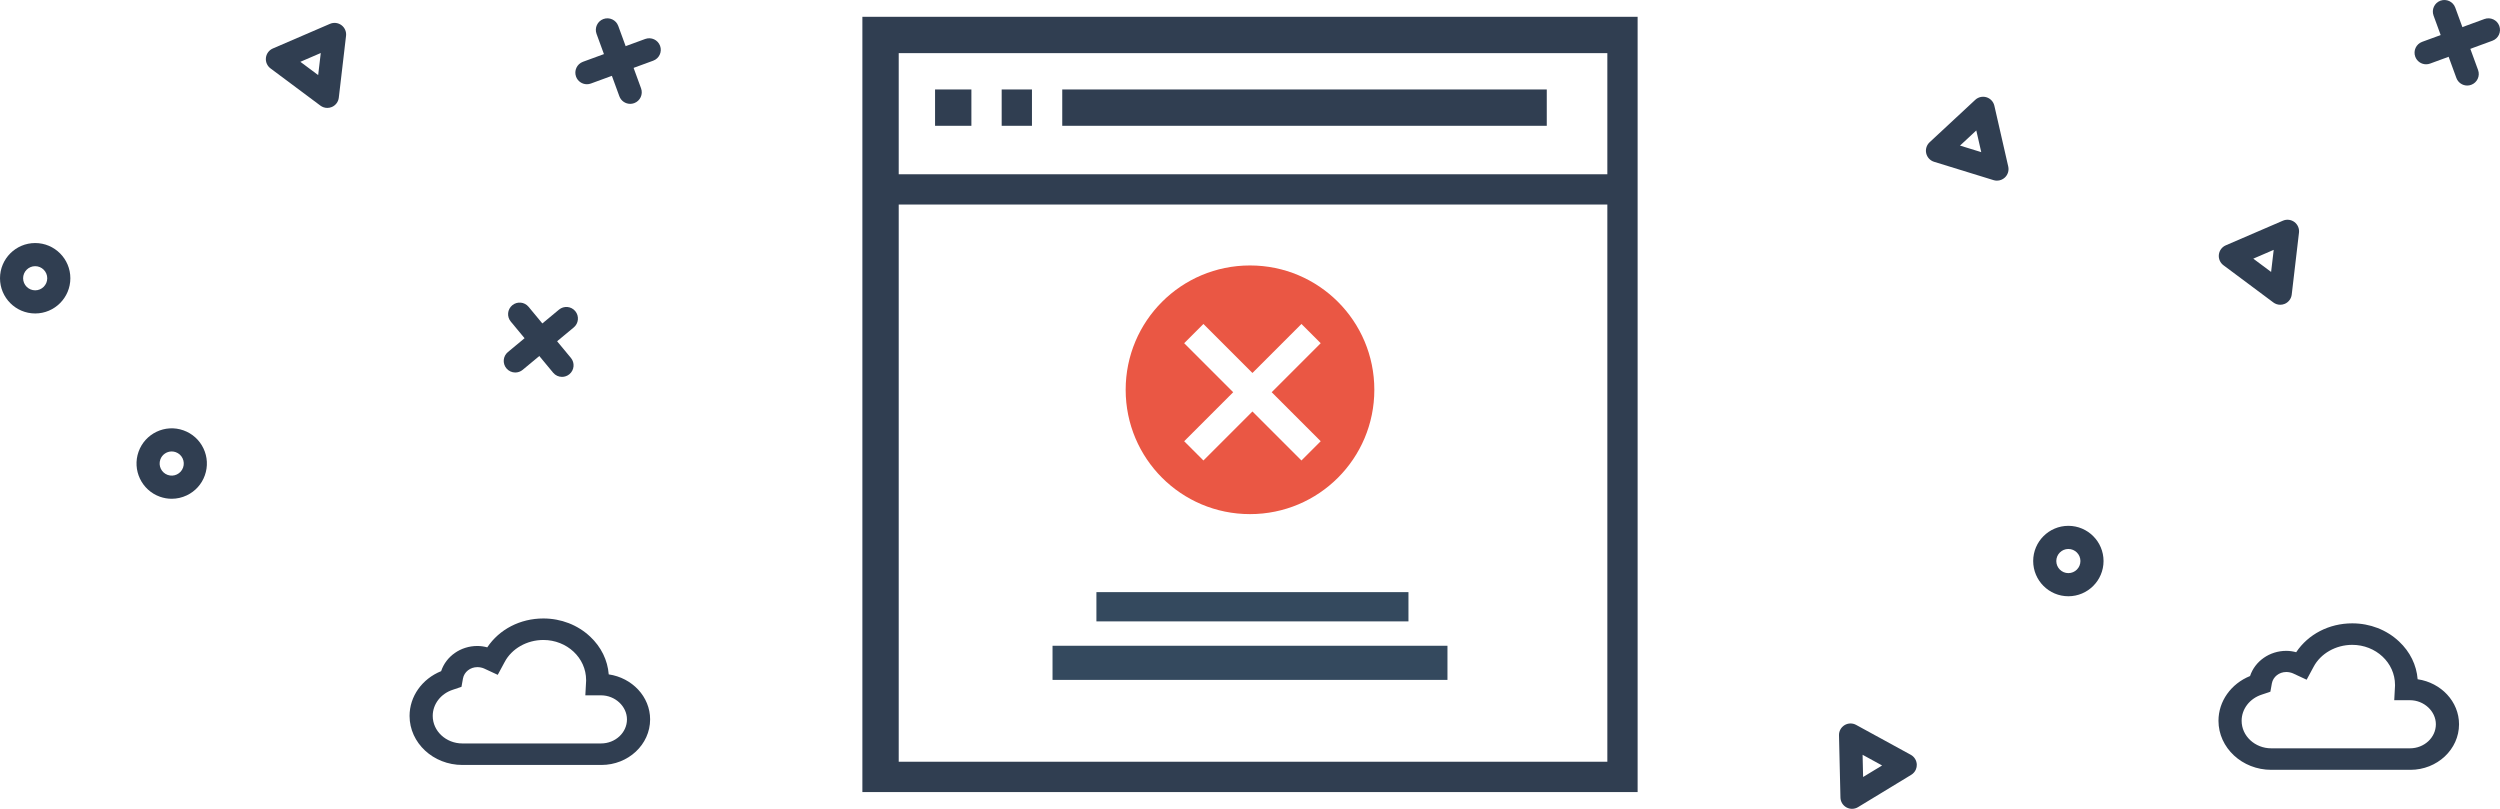 <?xml version="1.0" encoding="UTF-8" standalone="no"?>
<svg
   width="512.742"
   height="165.889"
   viewBox="0 0 512.742 165.889"
   version="1.1"
   id="svg31"
   sodipodi:docname="data-error-generic.svg"
   inkscape:version="1.1.1 (3bf5ae0d25, 2021-09-20)"
   xmlns:inkscape="http://www.inkscape.org/namespaces/inkscape"
   xmlns:sodipodi="http://sodipodi.sourceforge.net/DTD/sodipodi-0.dtd"
   xmlns="http://www.w3.org/2000/svg"
   xmlns:svg="http://www.w3.org/2000/svg"
   xmlns:rdf="http://www.w3.org/1999/02/22-rdf-syntax-ns#"
   xmlns:cc="http://creativecommons.org/ns#"
   xmlns:dc="http://purl.org/dc/elements/1.1/">
  <defs
     id="defs35" />
  <sodipodi:namedview
     id="namedview33"
     pagecolor="#ffffff"
     bordercolor="#666666"
     borderopacity="1.0"
     inkscape:pageshadow="2"
     inkscape:pageopacity="0.0"
     inkscape:pagecheckerboard="0"
     showgrid="false"
     fit-margin-top="0"
     fit-margin-left="0"
     fit-margin-right="0"
     fit-margin-bottom="0"
     inkscape:zoom="2.6765286"
     inkscape:cx="229.77524"
     inkscape:cy="79.767502"
     inkscape:window-width="2560"
     inkscape:window-height="1376"
     inkscape:window-x="0"
     inkscape:window-y="27"
     inkscape:window-maximized="1"
     inkscape:current-layer="svg31" />
  <!-- Generator: Sketch 59 (86127) - https://sketch.com -->
  <title
     id="title2">Page 1</title>
  <desc
     id="desc4">Created with Sketch.</desc>
  <path
     d="m 97.907,136.826 c -1.46,0 -2.703,0.98 -2.954,2.332 l -0.305,1.708 -1.727,0.583 c -2.507,0.795 -4.17,2.954 -4.17,5.381 0,3.115 2.727,5.648 6.081,5.648 H 123.275 c 2.93,0 5.313,-2.212 5.313,-4.933 0,-2.675 -2.433,-4.935 -5.313,-4.935 h -3.225 l 0.161,-2.994 -0.002,-0.14 c 0,-4.564 -3.935,-8.219 -8.771,-8.219 -3.376,0 -6.491,1.774 -7.936,4.519 l -1.418,2.63 -2.819,-1.308 c -0.422,-0.175 -0.888,-0.272 -1.357,-0.272 M 123.352,156.89 H 94.832 C 88.859,156.89 84,152.377 84,146.831 c 0,-4.006 2.567,-7.596 6.475,-9.178 1.002,-3.039 3.995,-5.166 7.432,-5.166 0.745,0 1.433,0.121 2.03,0.282 2.459,-3.685 6.744,-5.923 11.5,-5.923 3.636,0 7.05,1.323 9.607,3.728 2.252,2.114 3.579,4.831 3.804,7.738 4.804,0.704 8.49,4.575 8.49,9.233 0,5.153 -4.48,9.345 -9.986,9.345"
     id="Fill-3-Copy"
     fill="#303e51"
     style="fill-rule:evenodd;stroke:none;stroke-width:1" />
  <path
     d="m 35.218,92.592 c -1.018,0 -1.975,0.634 -2.335,1.649 -0.457,1.286 0.218,2.706 1.505,3.163 0.622,0.221 1.295,0.188 1.891,-0.097 0.596,-0.284 1.047,-0.783 1.268,-1.406 v -0.001 c 0.221,-0.624 0.186,-1.296 -0.096,-1.893 -0.284,-0.597 -0.783,-1.048 -1.407,-1.27 -0.273,-0.097 -0.552,-0.144 -0.826,-0.144 m 0.002,9.703 c -0.814,0 -1.632,-0.139 -2.421,-0.42 -3.748,-1.334 -5.715,-5.472 -4.382,-9.223 1.333,-3.755 5.469,-5.724 9.214,-4.387 1.816,0.646 3.273,1.961 4.1,3.704 0.828,1.741 0.928,3.702 0.282,5.521 -0.644,1.817 -1.959,3.274 -3.7,4.103 -0.984,0.468 -2.035,0.703 -3.093,0.703"
     id="Fill-20"
     fill="#303e51"
     style="fill-rule:evenodd;stroke:none;stroke-width:1" />
  <path
     d="m 7.215,54.591 c -1.365,0 -2.475,1.112 -2.475,2.477 0,1.366 1.111,2.478 2.475,2.478 1.365,0 2.475,-1.112 2.475,-2.478 0,-1.365 -1.111,-2.477 -2.475,-2.477 m 0,9.7 C 3.236,64.291 0,61.051 0,57.068 c 0,-3.982 3.236,-7.222 7.215,-7.222 3.979,0 7.215,3.24 7.215,7.222 0,3.983 -3.236,7.223 -7.215,7.223"
     id="Fill-21"
     fill="#303e51"
     style="fill-rule:evenodd;stroke:none;stroke-width:1" />
  <path
     d="m 424.215,112.591 c -1.365,0 -2.475,1.112 -2.475,2.477 0,1.366 1.111,2.478 2.475,2.478 1.365,0 2.475,-1.112 2.475,-2.478 0,-1.365 -1.111,-2.477 -2.475,-2.477 m 0,9.7 c -3.979,0 -7.215,-3.24 -7.215,-7.223 0,-3.982 3.236,-7.222 7.215,-7.222 3.979,0 7.215,3.24 7.215,7.222 0,3.983 -3.236,7.223 -7.215,7.223"
     id="Fill-21-Copy"
     fill="#303e51"
     style="fill-rule:evenodd;stroke:none;stroke-width:1" />
  <path
     d="m 401.992,29.859 4.356,1.343 -1.017,-4.447 z m 7.581,7.192 c -0.234,0 -0.469,-0.034 -0.698,-0.105 l -12.202,-3.762 c -0.809,-0.249 -1.425,-0.913 -1.614,-1.739 -0.189,-0.826 0.078,-1.691 0.698,-2.268 l 9.358,-8.698 c 0.619,-0.576 1.5,-0.779 2.31,-0.529 0.81,0.249 1.424,0.913 1.613,1.739 l 2.845,12.459 c 0.189,0.828 -0.077,1.691 -0.698,2.268 -0.445,0.413 -1.023,0.634 -1.613,0.634 z"
     id="Fill-22"
     fill="#303e51"
     style="fill-rule:evenodd;stroke:none;stroke-width:1" />
  <path
     d="m 61.602,12.677 3.654,2.725 0.532,-4.53 z m 5.53,9.456 c -0.502,0 -1,-0.16 -1.416,-0.47 L 55.478,14.027 c -0.679,-0.506 -1.037,-1.336 -0.937,-2.178 0.098,-0.842 0.638,-1.568 1.416,-1.903 L 67.683,4.888 c 0.774,-0.335 1.674,-0.229 2.353,0.277 0.68,0.507 1.037,1.337 0.937,2.18 l -1.487,12.693 c -0.098,0.842 -0.64,1.568 -1.417,1.903 -0.301,0.129 -0.619,0.194 -0.937,0.194 z"
     id="Fill-23"
     fill="#303e51"
     style="fill-rule:evenodd;stroke:none;stroke-width:1" />
  <path
     d="m 462.143,53.049 3.654,2.725 0.532,-4.53 z m 5.53,9.456 c -0.502,0 -1,-0.16 -1.416,-0.47 l -10.238,-7.636 c -0.679,-0.506 -1.037,-1.336 -0.937,-2.178 0.099,-0.842 0.638,-1.568 1.416,-1.903 l 11.726,-5.058 c 0.774,-0.335 1.674,-0.229 2.353,0.277 0.68,0.507 1.037,1.337 0.937,2.18 l -1.487,12.693 c -0.099,0.842 -0.64,1.568 -1.417,1.903 -0.301,0.129 -0.619,0.194 -0.937,0.194 z"
     id="Fill-23-Copy"
     fill="#303e51"
     style="fill-rule:evenodd;stroke:none;stroke-width:1" />
  <path
     d="m 382.117,159.36 3.895,-2.367 -4.001,-2.19 z m 10.839,-1.585 c -0.188,0.465 -0.523,0.867 -0.966,1.136 l -10.916,6.632 c -0.723,0.44 -1.627,0.461 -2.371,0.053 -0.744,-0.407 -1.215,-1.179 -1.234,-2.025 l -0.297,-12.767 c -0.021,-0.843 0.415,-1.638 1.138,-2.078 0.725,-0.44 1.629,-0.461 2.372,-0.053 l 11.212,6.133 c 0.744,0.407 1.214,1.18 1.234,2.026 0.007,0.328 -0.052,0.647 -0.172,0.942 z"
     id="Fill-23-Copy-2"
     fill="#303e51"
     style="fill-rule:evenodd;stroke:none;stroke-width:1" />
  <g
     id="g952"
     transform="translate(2)">
    <path
       d="m 127.253,21.3 c -0.966,0 -1.874,-0.596 -2.226,-1.558 L 120.348,6.944 c -0.45,-1.232 0.182,-2.594 1.411,-3.044 1.227,-0.447 2.59,0.182 3.041,1.414 l 4.679,12.798 c 0.45,1.232 -0.182,2.594 -1.411,3.044 -0.269,0.097 -0.543,0.145 -0.815,0.145"
       id="Fill-24"
       fill="#303e51"
       style="fill-rule:evenodd;stroke:none;stroke-width:1" />
    <path
       d="m 118.371,17.276 c -0.966,0 -1.874,-0.596 -2.226,-1.558 -0.45,-1.229 0.182,-2.593 1.411,-3.043 l 12.786,-4.685 c 1.227,-0.445 2.59,0.182 3.04,1.414 0.45,1.229 -0.182,2.593 -1.411,3.043 l -12.785,4.685 c -0.269,0.097 -0.543,0.145 -0.815,0.145"
       id="Fill-25"
       fill="#303e51"
       style="fill-rule:evenodd;stroke:none;stroke-width:1" />
  </g>
  <g
     id="g948"
     transform="translate(12)">
    <path
       d="m 494.018,17.544 c -0.966,0 -1.874,-0.596 -2.226,-1.558 L 487.113,3.188 c -0.45,-1.232 0.182,-2.594 1.411,-3.044 1.227,-0.447 2.59,0.182 3.041,1.414 l 4.679,12.798 c 0.45,1.232 -0.182,2.594 -1.411,3.044 -0.269,0.097 -0.543,0.145 -0.815,0.145"
       id="Fill-24-Copy"
       fill="#303e51"
       style="fill-rule:evenodd;stroke:none;stroke-width:1" />
    <path
       d="m 485.586,13.185 c -0.966,0 -1.874,-0.596 -2.226,-1.558 -0.45,-1.229 0.182,-2.593 1.411,-3.043 l 12.786,-4.685 c 1.227,-0.445 2.59,0.182 3.04,1.414 0.45,1.229 -0.182,2.593 -1.411,3.043 l -12.785,4.685 c -0.269,0.097 -0.543,0.145 -0.815,0.145"
       id="Fill-25-Copy"
       fill="#303e51"
       style="fill-rule:evenodd;stroke:none;stroke-width:1" />
  </g>
  <path
     d="m 115.27,77.297 c -0.681,0 -1.357,-0.292 -1.825,-0.858 l -8.691,-10.491 c -0.837,-1.008 -0.697,-2.504 0.31,-3.34 1.007,-0.837 2.504,-0.697 3.338,0.311 l 8.691,10.491 c 0.837,1.008 0.697,2.504 -0.311,3.34 -0.443,0.368 -0.979,0.546 -1.512,0.546"
     id="Fill-26"
     fill="#303e51"
     style="fill-rule:evenodd;stroke:none;stroke-width:1" />
  <path
     d="m 105.685,76.402 c -0.681,0 -1.357,-0.292 -1.825,-0.858 -0.837,-1.008 -0.697,-2.504 0.311,-3.34 l 10.479,-8.701 c 1.006,-0.836 2.501,-0.698 3.337,0.312 0.837,1.008 0.697,2.504 -0.311,3.34 l -10.479,8.7 c -0.443,0.368 -0.979,0.546 -1.512,0.546"
     id="Fill-27"
     fill="#303e51"
     style="fill-rule:evenodd;stroke:none;stroke-width:1" />
  <path
     d="m 468.907,137.826 c -1.46,0 -2.703,0.98 -2.954,2.332 l -0.305,1.708 -1.727,0.583 c -2.507,0.795 -4.17,2.954 -4.17,5.381 0,3.115 2.727,5.648 6.081,5.648 H 494.275 c 2.93,0 5.313,-2.212 5.313,-4.933 0,-2.675 -2.433,-4.935 -5.313,-4.935 h -3.225 l 0.161,-2.994 -0.002,-0.14 c 0,-4.564 -3.935,-8.219 -8.771,-8.219 -3.376,0 -6.491,1.774 -7.936,4.519 l -1.418,2.63 -2.819,-1.308 c -0.422,-0.175 -0.888,-0.272 -1.357,-0.272 m 25.446,20.064 h -28.52 c -5.973,0 -10.832,-4.513 -10.832,-10.059 0,-4.006 2.567,-7.596 6.475,-9.178 1.002,-3.039 3.995,-5.166 7.432,-5.166 0.745,0 1.433,0.121 2.03,0.282 2.459,-3.685 6.744,-5.923 11.5,-5.923 3.636,0 7.05,1.323 9.607,3.728 2.252,2.114 3.579,4.831 3.804,7.738 4.804,0.704 8.49,4.575 8.49,9.233 0,5.153 -4.48,9.345 -9.986,9.345"
     id="Fill-3-Copy-2"
     fill="#303e51"
     style="fill-rule:evenodd;stroke:none;stroke-width:1" />
  <g
     id="g938"
     transform="translate(-10.129,-8.556)">
    <path
       d="M 194.453,164.789 H 339.789 V 50.508 H 194.453 Z m 0,-120.492 H 339.789 V 19.453 H 194.453 Z M 187,171 H 346 V 12 H 187 Z M 327.367,26.906 v 7.453 h -99.375 V 26.906 Z m -118.008,0 v 7.453 h -7.453 V 26.906 Z m 12.422,0 v 7.453 h -6.211 V 26.906 Z"
       id="path21"
       fill="#303e51"
       style="fill-rule:evenodd;stroke:none;stroke-width:1" />
    <path
       d="M 266.5,63 C 252.399,63 241,74.398 241,88.5 241,102.602 252.399,114 266.5,114 280.601,114 292,102.602 292,88.5 292,74.398 280.601,63 266.5,63 Z M 281,99.052 277.052,103 267,92.948 256.948,103 253,99.052 263.052,89 253,78.948 256.948,75 267,85.052 277.052,75 281,78.948 270.948,89 Z"
       id="Shape"
       fill="#ea5744"
       style="fill-rule:evenodd;stroke:none;stroke-width:1" />
    <rect
       id="Rectangle-2"
       fill="#34495e"
       x="235"
       y="130"
       width="64"
       height="6"
       style="fill-rule:evenodd;stroke:none;stroke-width:1" />
    <rect
       id="Rectangle-2-Copy"
       fill="#34495e"
       x="226"
       y="141"
       width="81"
       height="7"
       style="fill-rule:evenodd;stroke:none;stroke-width:1" />
  </g>
</svg>
